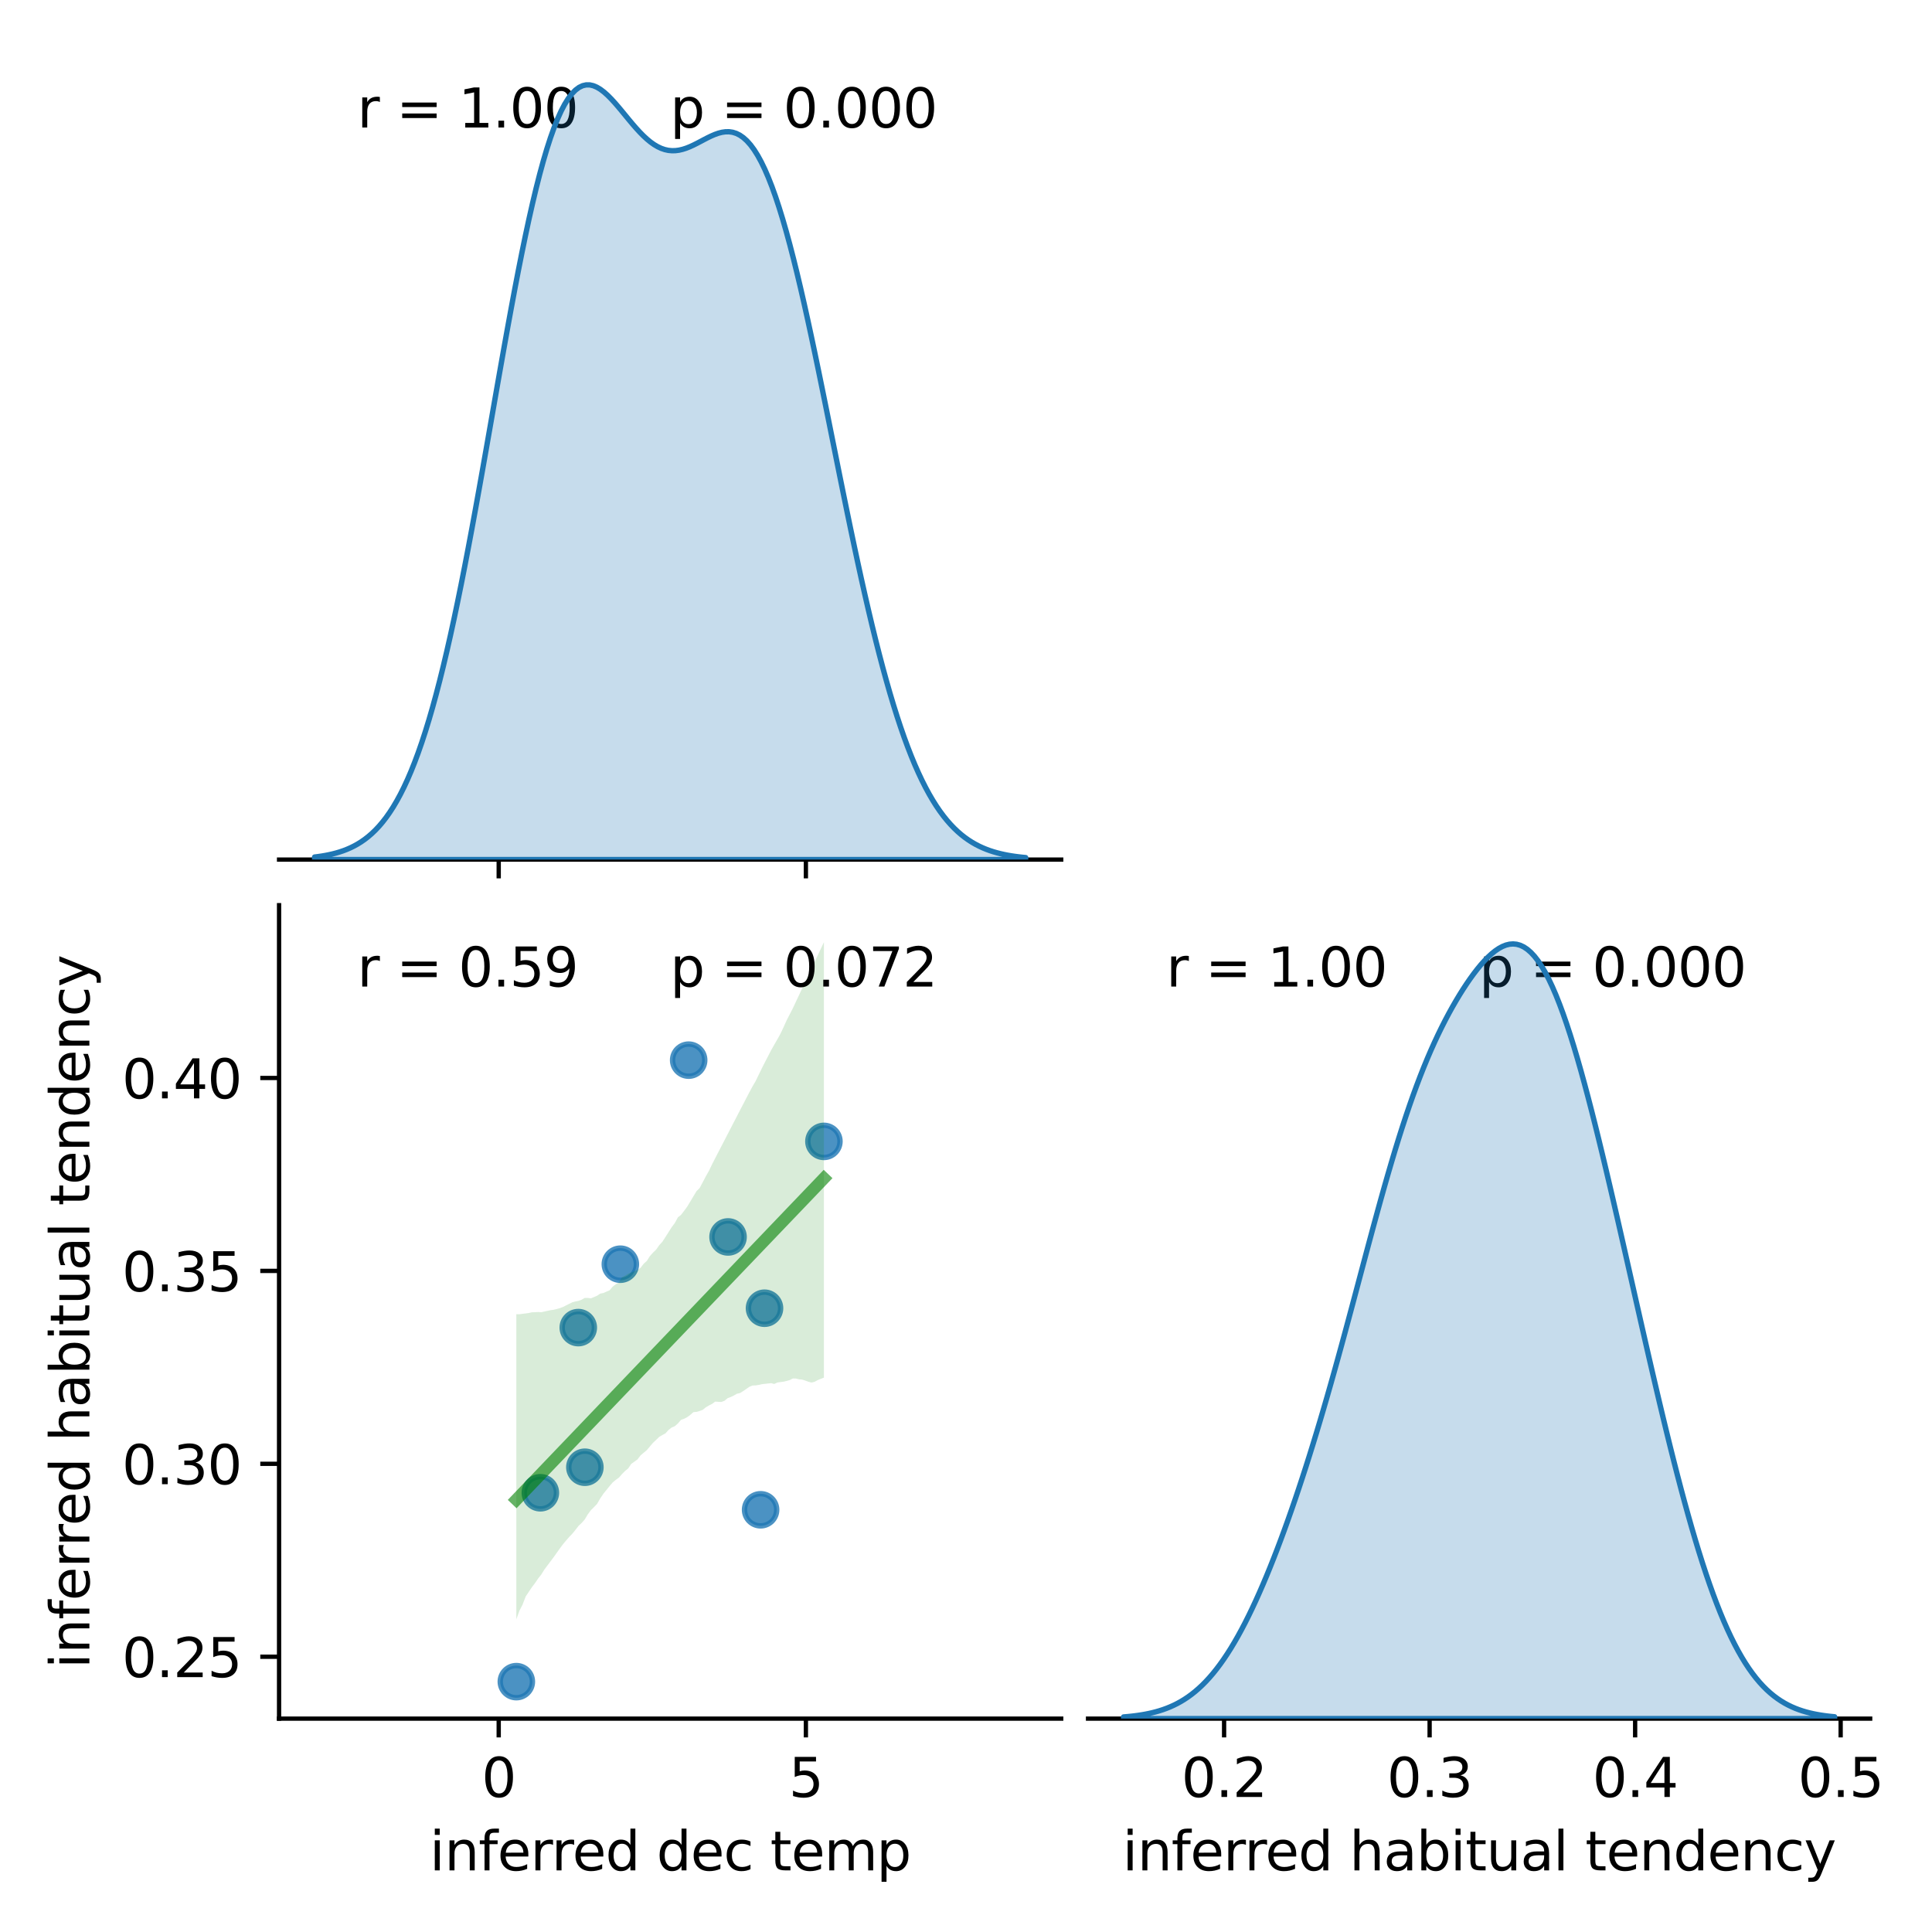 <?xml version="1.0" encoding="utf-8" standalone="no"?>
<!DOCTYPE svg PUBLIC "-//W3C//DTD SVG 1.1//EN"
  "http://www.w3.org/Graphics/SVG/1.1/DTD/svg11.dtd">
<svg xmlns:xlink="http://www.w3.org/1999/xlink" width="360pt" height="360pt" viewBox="0 0 360 360" xmlns="http://www.w3.org/2000/svg" version="1.1">
 <defs>
  <style type="text/css">*{stroke-linejoin: round; stroke-linecap: butt}</style>
 </defs>
 <g id="figure_1">
  <g id="patch_1">
   <path d="M 0 360 
L 360 360 
L 360 0 
L 0 0 
z
" style="fill: #ffffff"/>
  </g>
  <g id="axes_1">
   <g id="patch_2">
    <path d="M 52 160.17 
L 197.74 160.17 
L 197.74 8.6 
L 52 8.6 
z
" style="fill: #ffffff"/>
   </g>
   <g id="matplotlib.axis_1">
    <g id="xtick_1">
     <g id="line2d_1">
      <defs>
       <path id="ma3f33e6a74" d="M 0 0 
L 0 3.5 
" style="stroke: #000000; stroke-width: 0.8"/>
      </defs>
      <g>
       <use xlink:href="#ma3f33e6a74" x="92.927" y="160.17" style="stroke: #000000; stroke-width: 0.8"/>
      </g>
     </g>
    </g>
    <g id="xtick_2">
     <g id="line2d_2">
      <g>
       <use xlink:href="#ma3f33e6a74" x="150.165" y="160.17" style="stroke: #000000; stroke-width: 0.8"/>
      </g>
     </g>
    </g>
   </g>
   <g id="patch_3">
    <path d="M 52 160.17 
L 197.74 160.17 
" style="fill: none; stroke: #000000; stroke-width: 0.8; stroke-linejoin: miter; stroke-linecap: square"/>
   </g>
   <g id="text_1">
    <!-- r = 1.00  -->
    <g transform="translate(66.574 23.757) scale(0.1 -0.1)">
     <defs>
      <path id="DejaVuSans-72" d="M 2631 2963 
Q 2534 3019 2420 3045 
Q 2306 3072 2169 3072 
Q 1681 3072 1420 2755 
Q 1159 2438 1159 1844 
L 1159 0 
L 581 0 
L 581 3500 
L 1159 3500 
L 1159 2956 
Q 1341 3275 1631 3429 
Q 1922 3584 2338 3584 
Q 2397 3584 2469 3576 
Q 2541 3569 2628 3553 
L 2631 2963 
z
" transform="scale(0.016)"/>
      <path id="DejaVuSans-20" transform="scale(0.016)"/>
      <path id="DejaVuSans-3d" d="M 678 2906 
L 4684 2906 
L 4684 2381 
L 678 2381 
L 678 2906 
z
M 678 1631 
L 4684 1631 
L 4684 1100 
L 678 1100 
L 678 1631 
z
" transform="scale(0.016)"/>
      <path id="DejaVuSans-31" d="M 794 531 
L 1825 531 
L 1825 4091 
L 703 3866 
L 703 4441 
L 1819 4666 
L 2450 4666 
L 2450 531 
L 3481 531 
L 3481 0 
L 794 0 
L 794 531 
z
" transform="scale(0.016)"/>
      <path id="DejaVuSans-2e" d="M 684 794 
L 1344 794 
L 1344 0 
L 684 0 
L 684 794 
z
" transform="scale(0.016)"/>
      <path id="DejaVuSans-30" d="M 2034 4250 
Q 1547 4250 1301 3770 
Q 1056 3291 1056 2328 
Q 1056 1369 1301 889 
Q 1547 409 2034 409 
Q 2525 409 2770 889 
Q 3016 1369 3016 2328 
Q 3016 3291 2770 3770 
Q 2525 4250 2034 4250 
z
M 2034 4750 
Q 2819 4750 3233 4129 
Q 3647 3509 3647 2328 
Q 3647 1150 3233 529 
Q 2819 -91 2034 -91 
Q 1250 -91 836 529 
Q 422 1150 422 2328 
Q 422 3509 836 4129 
Q 1250 4750 2034 4750 
z
" transform="scale(0.016)"/>
     </defs>
     <use xlink:href="#DejaVuSans-72"/>
     <use xlink:href="#DejaVuSans-20" x="41.113"/>
     <use xlink:href="#DejaVuSans-3d" x="72.9"/>
     <use xlink:href="#DejaVuSans-20" x="156.689"/>
     <use xlink:href="#DejaVuSans-31" x="188.477"/>
     <use xlink:href="#DejaVuSans-2e" x="252.1"/>
     <use xlink:href="#DejaVuSans-30" x="283.887"/>
     <use xlink:href="#DejaVuSans-30" x="347.51"/>
     <use xlink:href="#DejaVuSans-20" x="411.133"/>
    </g>
   </g>
   <g id="text_2">
    <!-- p = 0.000 -->
    <g transform="translate(124.87 23.757) scale(0.1 -0.1)">
     <defs>
      <path id="DejaVuSans-70" d="M 1159 525 
L 1159 -1331 
L 581 -1331 
L 581 3500 
L 1159 3500 
L 1159 2969 
Q 1341 3281 1617 3432 
Q 1894 3584 2278 3584 
Q 2916 3584 3314 3078 
Q 3713 2572 3713 1747 
Q 3713 922 3314 415 
Q 2916 -91 2278 -91 
Q 1894 -91 1617 61 
Q 1341 213 1159 525 
z
M 3116 1747 
Q 3116 2381 2855 2742 
Q 2594 3103 2138 3103 
Q 1681 3103 1420 2742 
Q 1159 2381 1159 1747 
Q 1159 1113 1420 752 
Q 1681 391 2138 391 
Q 2594 391 2855 752 
Q 3116 1113 3116 1747 
z
" transform="scale(0.016)"/>
     </defs>
     <use xlink:href="#DejaVuSans-70"/>
     <use xlink:href="#DejaVuSans-20" x="63.477"/>
     <use xlink:href="#DejaVuSans-3d" x="95.264"/>
     <use xlink:href="#DejaVuSans-20" x="179.053"/>
     <use xlink:href="#DejaVuSans-30" x="210.84"/>
     <use xlink:href="#DejaVuSans-2e" x="274.463"/>
     <use xlink:href="#DejaVuSans-30" x="306.25"/>
     <use xlink:href="#DejaVuSans-30" x="369.873"/>
     <use xlink:href="#DejaVuSans-30" x="433.496"/>
    </g>
   </g>
  </g>
  <g id="axes_2">
   <g id="patch_4">
    <path d="M 52 320.24 
L 197.74 320.24 
L 197.74 168.67 
L 52 168.67 
z
" style="fill: #ffffff"/>
   </g>
   <g id="PathCollection_1">
    <defs>
     <path id="m4655af2cb3" d="M 0 3 
C 0.796 3 1.559 2.684 2.121 2.121 
C 2.684 1.559 3 0.796 3 0 
C 3 -0.796 2.684 -1.559 2.121 -2.121 
C 1.559 -2.684 0.796 -3 0 -3 
C -0.796 -3 -1.559 -2.684 -2.121 -2.121 
C -2.684 -1.559 -3 -0.796 -3 0 
C -3 0.796 -2.684 1.559 -2.121 2.121 
C -1.559 2.684 -0.796 3 0 3 
z
" style="stroke: #1f77b4; stroke-opacity: 0.8"/>
    </defs>
    <g clip-path="url(#pcbe6109d08)">
     <use xlink:href="#m4655af2cb3" x="108.983" y="273.398" style="fill: #1f77b4; fill-opacity: 0.8; stroke: #1f77b4; stroke-opacity: 0.8"/>
     <use xlink:href="#m4655af2cb3" x="153.527" y="212.682" style="fill: #1f77b4; fill-opacity: 0.8; stroke: #1f77b4; stroke-opacity: 0.8"/>
     <use xlink:href="#m4655af2cb3" x="135.662" y="230.486" style="fill: #1f77b4; fill-opacity: 0.8; stroke: #1f77b4; stroke-opacity: 0.8"/>
     <use xlink:href="#m4655af2cb3" x="100.69" y="278.156" style="fill: #1f77b4; fill-opacity: 0.8; stroke: #1f77b4; stroke-opacity: 0.8"/>
     <use xlink:href="#m4655af2cb3" x="115.592" y="235.566" style="fill: #1f77b4; fill-opacity: 0.8; stroke: #1f77b4; stroke-opacity: 0.8"/>
     <use xlink:href="#m4655af2cb3" x="142.455" y="243.768" style="fill: #1f77b4; fill-opacity: 0.8; stroke: #1f77b4; stroke-opacity: 0.8"/>
     <use xlink:href="#m4655af2cb3" x="141.727" y="281.327" style="fill: #1f77b4; fill-opacity: 0.8; stroke: #1f77b4; stroke-opacity: 0.8"/>
     <use xlink:href="#m4655af2cb3" x="96.212" y="313.35" style="fill: #1f77b4; fill-opacity: 0.8; stroke: #1f77b4; stroke-opacity: 0.8"/>
     <use xlink:href="#m4655af2cb3" x="107.753" y="247.381" style="fill: #1f77b4; fill-opacity: 0.8; stroke: #1f77b4; stroke-opacity: 0.8"/>
     <use xlink:href="#m4655af2cb3" x="128.323" y="197.543" style="fill: #1f77b4; fill-opacity: 0.8; stroke: #1f77b4; stroke-opacity: 0.8"/>
    </g>
   </g>
   <g id="PolyCollection_1">
    <path d="M 96.212 244.878 
L 96.212 301.732 
L 96.791 300.12 
L 97.37 299.006 
L 97.949 297.491 
L 98.528 296.618 
L 99.107 295.755 
L 99.686 294.992 
L 100.265 294.142 
L 100.844 293.417 
L 101.423 292.478 
L 102.002 291.704 
L 102.58 290.938 
L 103.159 290.163 
L 103.738 289.351 
L 104.317 288.536 
L 104.896 287.749 
L 105.475 287.063 
L 106.054 286.394 
L 106.633 285.803 
L 107.212 285.089 
L 107.791 284.337 
L 108.37 283.794 
L 108.949 283.142 
L 109.528 282.176 
L 110.107 281.395 
L 110.686 280.827 
L 111.265 280.219 
L 111.844 279.212 
L 112.422 278.351 
L 113.001 277.637 
L 113.58 276.92 
L 114.159 276.235 
L 114.738 275.753 
L 115.317 275.341 
L 115.896 274.679 
L 116.475 274.094 
L 117.054 273.619 
L 117.633 272.763 
L 118.212 272.356 
L 118.791 271.938 
L 119.37 271.179 
L 119.949 270.692 
L 120.528 270.203 
L 121.107 269.52 
L 121.686 268.837 
L 122.265 268.296 
L 122.843 267.731 
L 123.422 267.399 
L 124.001 267.089 
L 124.58 266.443 
L 125.159 265.992 
L 125.738 265.752 
L 126.317 265.247 
L 126.896 264.568 
L 127.475 264.369 
L 128.054 264.066 
L 128.633 263.634 
L 129.212 263.131 
L 129.791 263.084 
L 130.37 262.916 
L 130.949 262.699 
L 131.528 262.221 
L 132.107 261.886 
L 132.686 261.596 
L 133.264 261.168 
L 133.843 261.208 
L 134.422 261.237 
L 135.001 261.014 
L 135.58 260.53 
L 136.159 260.312 
L 136.738 260.037 
L 137.317 259.702 
L 137.896 259.573 
L 138.475 259.211 
L 139.054 258.813 
L 139.633 258.412 
L 140.212 258.175 
L 140.791 258.152 
L 141.37 258.064 
L 141.949 257.923 
L 142.528 257.858 
L 143.106 257.794 
L 143.685 257.73 
L 144.264 257.884 
L 144.843 257.612 
L 145.422 257.527 
L 146.001 257.459 
L 146.58 257.323 
L 147.159 257.152 
L 147.738 256.856 
L 148.317 256.872 
L 148.896 257.022 
L 149.475 257.065 
L 150.054 257.253 
L 150.633 257.469 
L 151.212 257.617 
L 151.791 257.48 
L 152.37 257.162 
L 152.949 256.928 
L 153.527 256.694 
L 153.527 175.56 
L 153.527 175.56 
L 152.949 176.788 
L 152.37 178.017 
L 151.791 179.246 
L 151.212 180.475 
L 150.633 181.705 
L 150.054 182.936 
L 149.475 184.167 
L 148.896 185.401 
L 148.317 186.634 
L 147.738 187.868 
L 147.159 188.997 
L 146.58 190.119 
L 146.001 191.407 
L 145.422 192.631 
L 144.843 193.679 
L 144.264 194.676 
L 143.685 195.706 
L 143.106 196.821 
L 142.528 197.941 
L 141.949 199.084 
L 141.37 200.278 
L 140.791 201.464 
L 140.212 202.453 
L 139.633 203.527 
L 139.054 204.641 
L 138.475 205.755 
L 137.896 206.869 
L 137.317 207.988 
L 136.738 209.107 
L 136.159 210.226 
L 135.58 211.345 
L 135.001 212.464 
L 134.422 213.583 
L 133.843 214.702 
L 133.264 215.824 
L 132.686 216.946 
L 132.107 218.165 
L 131.528 219.173 
L 130.949 220.285 
L 130.37 221.373 
L 129.791 221.944 
L 129.212 222.907 
L 128.633 223.872 
L 128.054 224.836 
L 127.475 225.628 
L 126.896 226.376 
L 126.317 226.833 
L 125.738 227.898 
L 125.159 228.67 
L 124.58 229.584 
L 124.001 230.5 
L 123.422 231.389 
L 122.843 232.017 
L 122.265 232.846 
L 121.686 233.401 
L 121.107 234.043 
L 120.528 234.952 
L 119.949 235.473 
L 119.37 236.221 
L 118.791 236.639 
L 118.212 236.872 
L 117.633 237.119 
L 117.054 237.333 
L 116.475 237.7 
L 115.896 237.995 
L 115.317 238.958 
L 114.738 239.305 
L 114.159 239.751 
L 113.58 240.434 
L 113.001 240.681 
L 112.422 240.932 
L 111.844 241.046 
L 111.265 241.434 
L 110.686 241.684 
L 110.107 241.925 
L 109.528 241.852 
L 108.949 241.856 
L 108.37 242.184 
L 107.791 242.394 
L 107.212 242.506 
L 106.633 242.668 
L 106.054 242.956 
L 105.475 243.246 
L 104.896 243.539 
L 104.317 243.754 
L 103.738 243.918 
L 103.159 244.053 
L 102.58 244.137 
L 102.002 244.263 
L 101.423 244.388 
L 100.844 244.513 
L 100.265 244.474 
L 99.686 244.508 
L 99.107 244.531 
L 98.528 244.66 
L 97.949 244.74 
L 97.37 244.808 
L 96.791 244.89 
L 96.212 244.878 
z
" clip-path="url(#pcbe6109d08)" style="fill: #008000; fill-opacity: 0.15"/>
   </g>
   <g id="matplotlib.axis_2">
    <g id="xtick_3">
     <g id="line2d_3">
      <g>
       <use xlink:href="#ma3f33e6a74" x="92.927" y="320.24" style="stroke: #000000; stroke-width: 0.8"/>
      </g>
     </g>
     <g id="text_3">
      <!-- 0 -->
      <g transform="translate(89.746 334.838) scale(0.1 -0.1)">
       <use xlink:href="#DejaVuSans-30"/>
      </g>
     </g>
    </g>
    <g id="xtick_4">
     <g id="line2d_4">
      <g>
       <use xlink:href="#ma3f33e6a74" x="150.165" y="320.24" style="stroke: #000000; stroke-width: 0.8"/>
      </g>
     </g>
     <g id="text_4">
      <!-- 5 -->
      <g transform="translate(146.983 334.838) scale(0.1 -0.1)">
       <defs>
        <path id="DejaVuSans-35" d="M 691 4666 
L 3169 4666 
L 3169 4134 
L 1269 4134 
L 1269 2991 
Q 1406 3038 1543 3061 
Q 1681 3084 1819 3084 
Q 2600 3084 3056 2656 
Q 3513 2228 3513 1497 
Q 3513 744 3044 326 
Q 2575 -91 1722 -91 
Q 1428 -91 1123 -41 
Q 819 9 494 109 
L 494 744 
Q 775 591 1075 516 
Q 1375 441 1709 441 
Q 2250 441 2565 725 
Q 2881 1009 2881 1497 
Q 2881 1984 2565 2268 
Q 2250 2553 1709 2553 
Q 1456 2553 1204 2497 
Q 953 2441 691 2322 
L 691 4666 
z
" transform="scale(0.016)"/>
       </defs>
       <use xlink:href="#DejaVuSans-35"/>
      </g>
     </g>
    </g>
    <g id="text_5">
     <!-- inferred dec temp -->
     <g transform="translate(80.054 348.517) scale(0.1 -0.1)">
      <defs>
       <path id="DejaVuSans-69" d="M 603 3500 
L 1178 3500 
L 1178 0 
L 603 0 
L 603 3500 
z
M 603 4863 
L 1178 4863 
L 1178 4134 
L 603 4134 
L 603 4863 
z
" transform="scale(0.016)"/>
       <path id="DejaVuSans-6e" d="M 3513 2113 
L 3513 0 
L 2938 0 
L 2938 2094 
Q 2938 2591 2744 2837 
Q 2550 3084 2163 3084 
Q 1697 3084 1428 2787 
Q 1159 2491 1159 1978 
L 1159 0 
L 581 0 
L 581 3500 
L 1159 3500 
L 1159 2956 
Q 1366 3272 1645 3428 
Q 1925 3584 2291 3584 
Q 2894 3584 3203 3211 
Q 3513 2838 3513 2113 
z
" transform="scale(0.016)"/>
       <path id="DejaVuSans-66" d="M 2375 4863 
L 2375 4384 
L 1825 4384 
Q 1516 4384 1395 4259 
Q 1275 4134 1275 3809 
L 1275 3500 
L 2222 3500 
L 2222 3053 
L 1275 3053 
L 1275 0 
L 697 0 
L 697 3053 
L 147 3053 
L 147 3500 
L 697 3500 
L 697 3744 
Q 697 4328 969 4595 
Q 1241 4863 1831 4863 
L 2375 4863 
z
" transform="scale(0.016)"/>
       <path id="DejaVuSans-65" d="M 3597 1894 
L 3597 1613 
L 953 1613 
Q 991 1019 1311 708 
Q 1631 397 2203 397 
Q 2534 397 2845 478 
Q 3156 559 3463 722 
L 3463 178 
Q 3153 47 2828 -22 
Q 2503 -91 2169 -91 
Q 1331 -91 842 396 
Q 353 884 353 1716 
Q 353 2575 817 3079 
Q 1281 3584 2069 3584 
Q 2775 3584 3186 3129 
Q 3597 2675 3597 1894 
z
M 3022 2063 
Q 3016 2534 2758 2815 
Q 2500 3097 2075 3097 
Q 1594 3097 1305 2825 
Q 1016 2553 972 2059 
L 3022 2063 
z
" transform="scale(0.016)"/>
       <path id="DejaVuSans-64" d="M 2906 2969 
L 2906 4863 
L 3481 4863 
L 3481 0 
L 2906 0 
L 2906 525 
Q 2725 213 2448 61 
Q 2172 -91 1784 -91 
Q 1150 -91 751 415 
Q 353 922 353 1747 
Q 353 2572 751 3078 
Q 1150 3584 1784 3584 
Q 2172 3584 2448 3432 
Q 2725 3281 2906 2969 
z
M 947 1747 
Q 947 1113 1208 752 
Q 1469 391 1925 391 
Q 2381 391 2643 752 
Q 2906 1113 2906 1747 
Q 2906 2381 2643 2742 
Q 2381 3103 1925 3103 
Q 1469 3103 1208 2742 
Q 947 2381 947 1747 
z
" transform="scale(0.016)"/>
       <path id="DejaVuSans-63" d="M 3122 3366 
L 3122 2828 
Q 2878 2963 2633 3030 
Q 2388 3097 2138 3097 
Q 1578 3097 1268 2742 
Q 959 2388 959 1747 
Q 959 1106 1268 751 
Q 1578 397 2138 397 
Q 2388 397 2633 464 
Q 2878 531 3122 666 
L 3122 134 
Q 2881 22 2623 -34 
Q 2366 -91 2075 -91 
Q 1284 -91 818 406 
Q 353 903 353 1747 
Q 353 2603 823 3093 
Q 1294 3584 2113 3584 
Q 2378 3584 2631 3529 
Q 2884 3475 3122 3366 
z
" transform="scale(0.016)"/>
       <path id="DejaVuSans-74" d="M 1172 4494 
L 1172 3500 
L 2356 3500 
L 2356 3053 
L 1172 3053 
L 1172 1153 
Q 1172 725 1289 603 
Q 1406 481 1766 481 
L 2356 481 
L 2356 0 
L 1766 0 
Q 1100 0 847 248 
Q 594 497 594 1153 
L 594 3053 
L 172 3053 
L 172 3500 
L 594 3500 
L 594 4494 
L 1172 4494 
z
" transform="scale(0.016)"/>
       <path id="DejaVuSans-6d" d="M 3328 2828 
Q 3544 3216 3844 3400 
Q 4144 3584 4550 3584 
Q 5097 3584 5394 3201 
Q 5691 2819 5691 2113 
L 5691 0 
L 5113 0 
L 5113 2094 
Q 5113 2597 4934 2840 
Q 4756 3084 4391 3084 
Q 3944 3084 3684 2787 
Q 3425 2491 3425 1978 
L 3425 0 
L 2847 0 
L 2847 2094 
Q 2847 2600 2669 2842 
Q 2491 3084 2119 3084 
Q 1678 3084 1418 2786 
Q 1159 2488 1159 1978 
L 1159 0 
L 581 0 
L 581 3500 
L 1159 3500 
L 1159 2956 
Q 1356 3278 1631 3431 
Q 1906 3584 2284 3584 
Q 2666 3584 2933 3390 
Q 3200 3197 3328 2828 
z
" transform="scale(0.016)"/>
      </defs>
      <use xlink:href="#DejaVuSans-69"/>
      <use xlink:href="#DejaVuSans-6e" x="27.783"/>
      <use xlink:href="#DejaVuSans-66" x="91.162"/>
      <use xlink:href="#DejaVuSans-65" x="126.367"/>
      <use xlink:href="#DejaVuSans-72" x="187.891"/>
      <use xlink:href="#DejaVuSans-72" x="227.254"/>
      <use xlink:href="#DejaVuSans-65" x="266.117"/>
      <use xlink:href="#DejaVuSans-64" x="327.641"/>
      <use xlink:href="#DejaVuSans-20" x="391.117"/>
      <use xlink:href="#DejaVuSans-64" x="422.904"/>
      <use xlink:href="#DejaVuSans-65" x="486.381"/>
      <use xlink:href="#DejaVuSans-63" x="547.904"/>
      <use xlink:href="#DejaVuSans-20" x="602.885"/>
      <use xlink:href="#DejaVuSans-74" x="634.672"/>
      <use xlink:href="#DejaVuSans-65" x="673.881"/>
      <use xlink:href="#DejaVuSans-6d" x="735.404"/>
      <use xlink:href="#DejaVuSans-70" x="832.816"/>
     </g>
    </g>
   </g>
   <g id="matplotlib.axis_3">
    <g id="ytick_1">
     <g id="line2d_5">
      <defs>
       <path id="m91aab55471" d="M 0 0 
L -3.5 0 
" style="stroke: #000000; stroke-width: 0.8"/>
      </defs>
      <g>
       <use xlink:href="#m91aab55471" x="52" y="308.706" style="stroke: #000000; stroke-width: 0.8"/>
      </g>
     </g>
     <g id="text_6">
      <!-- 0.25 -->
      <g transform="translate(22.734 312.505) scale(0.1 -0.1)">
       <defs>
        <path id="DejaVuSans-32" d="M 1228 531 
L 3431 531 
L 3431 0 
L 469 0 
L 469 531 
Q 828 903 1448 1529 
Q 2069 2156 2228 2338 
Q 2531 2678 2651 2914 
Q 2772 3150 2772 3378 
Q 2772 3750 2511 3984 
Q 2250 4219 1831 4219 
Q 1534 4219 1204 4116 
Q 875 4013 500 3803 
L 500 4441 
Q 881 4594 1212 4672 
Q 1544 4750 1819 4750 
Q 2544 4750 2975 4387 
Q 3406 4025 3406 3419 
Q 3406 3131 3298 2873 
Q 3191 2616 2906 2266 
Q 2828 2175 2409 1742 
Q 1991 1309 1228 531 
z
" transform="scale(0.016)"/>
       </defs>
       <use xlink:href="#DejaVuSans-30"/>
       <use xlink:href="#DejaVuSans-2e" x="63.623"/>
       <use xlink:href="#DejaVuSans-32" x="95.41"/>
       <use xlink:href="#DejaVuSans-35" x="159.033"/>
      </g>
     </g>
    </g>
    <g id="ytick_2">
     <g id="line2d_6">
      <g>
       <use xlink:href="#m91aab55471" x="52" y="272.759" style="stroke: #000000; stroke-width: 0.8"/>
      </g>
     </g>
     <g id="text_7">
      <!-- 0.30 -->
      <g transform="translate(22.734 276.558) scale(0.1 -0.1)">
       <defs>
        <path id="DejaVuSans-33" d="M 2597 2516 
Q 3050 2419 3304 2112 
Q 3559 1806 3559 1356 
Q 3559 666 3084 287 
Q 2609 -91 1734 -91 
Q 1441 -91 1130 -33 
Q 819 25 488 141 
L 488 750 
Q 750 597 1062 519 
Q 1375 441 1716 441 
Q 2309 441 2620 675 
Q 2931 909 2931 1356 
Q 2931 1769 2642 2001 
Q 2353 2234 1838 2234 
L 1294 2234 
L 1294 2753 
L 1863 2753 
Q 2328 2753 2575 2939 
Q 2822 3125 2822 3475 
Q 2822 3834 2567 4026 
Q 2313 4219 1838 4219 
Q 1578 4219 1281 4162 
Q 984 4106 628 3988 
L 628 4550 
Q 988 4650 1302 4700 
Q 1616 4750 1894 4750 
Q 2613 4750 3031 4423 
Q 3450 4097 3450 3541 
Q 3450 3153 3228 2886 
Q 3006 2619 2597 2516 
z
" transform="scale(0.016)"/>
       </defs>
       <use xlink:href="#DejaVuSans-30"/>
       <use xlink:href="#DejaVuSans-2e" x="63.623"/>
       <use xlink:href="#DejaVuSans-33" x="95.41"/>
       <use xlink:href="#DejaVuSans-30" x="159.033"/>
      </g>
     </g>
    </g>
    <g id="ytick_3">
     <g id="line2d_7">
      <g>
       <use xlink:href="#m91aab55471" x="52" y="236.812" style="stroke: #000000; stroke-width: 0.8"/>
      </g>
     </g>
     <g id="text_8">
      <!-- 0.35 -->
      <g transform="translate(22.734 240.611) scale(0.1 -0.1)">
       <use xlink:href="#DejaVuSans-30"/>
       <use xlink:href="#DejaVuSans-2e" x="63.623"/>
       <use xlink:href="#DejaVuSans-33" x="95.41"/>
       <use xlink:href="#DejaVuSans-35" x="159.033"/>
      </g>
     </g>
    </g>
    <g id="ytick_4">
     <g id="line2d_8">
      <g>
       <use xlink:href="#m91aab55471" x="52" y="200.865" style="stroke: #000000; stroke-width: 0.8"/>
      </g>
     </g>
     <g id="text_9">
      <!-- 0.40 -->
      <g transform="translate(22.734 204.664) scale(0.1 -0.1)">
       <defs>
        <path id="DejaVuSans-34" d="M 2419 4116 
L 825 1625 
L 2419 1625 
L 2419 4116 
z
M 2253 4666 
L 3047 4666 
L 3047 1625 
L 3713 1625 
L 3713 1100 
L 3047 1100 
L 3047 0 
L 2419 0 
L 2419 1100 
L 313 1100 
L 313 1709 
L 2253 4666 
z
" transform="scale(0.016)"/>
       </defs>
       <use xlink:href="#DejaVuSans-30"/>
       <use xlink:href="#DejaVuSans-2e" x="63.623"/>
       <use xlink:href="#DejaVuSans-34" x="95.41"/>
       <use xlink:href="#DejaVuSans-30" x="159.033"/>
      </g>
     </g>
    </g>
    <g id="text_10">
     <!-- inferred habitual tendency -->
     <g transform="translate(16.655 310.901) rotate(-90) scale(0.1 -0.1)">
      <defs>
       <path id="DejaVuSans-68" d="M 3513 2113 
L 3513 0 
L 2938 0 
L 2938 2094 
Q 2938 2591 2744 2837 
Q 2550 3084 2163 3084 
Q 1697 3084 1428 2787 
Q 1159 2491 1159 1978 
L 1159 0 
L 581 0 
L 581 4863 
L 1159 4863 
L 1159 2956 
Q 1366 3272 1645 3428 
Q 1925 3584 2291 3584 
Q 2894 3584 3203 3211 
Q 3513 2838 3513 2113 
z
" transform="scale(0.016)"/>
       <path id="DejaVuSans-61" d="M 2194 1759 
Q 1497 1759 1228 1600 
Q 959 1441 959 1056 
Q 959 750 1161 570 
Q 1363 391 1709 391 
Q 2188 391 2477 730 
Q 2766 1069 2766 1631 
L 2766 1759 
L 2194 1759 
z
M 3341 1997 
L 3341 0 
L 2766 0 
L 2766 531 
Q 2569 213 2275 61 
Q 1981 -91 1556 -91 
Q 1019 -91 701 211 
Q 384 513 384 1019 
Q 384 1609 779 1909 
Q 1175 2209 1959 2209 
L 2766 2209 
L 2766 2266 
Q 2766 2663 2505 2880 
Q 2244 3097 1772 3097 
Q 1472 3097 1187 3025 
Q 903 2953 641 2809 
L 641 3341 
Q 956 3463 1253 3523 
Q 1550 3584 1831 3584 
Q 2591 3584 2966 3190 
Q 3341 2797 3341 1997 
z
" transform="scale(0.016)"/>
       <path id="DejaVuSans-62" d="M 3116 1747 
Q 3116 2381 2855 2742 
Q 2594 3103 2138 3103 
Q 1681 3103 1420 2742 
Q 1159 2381 1159 1747 
Q 1159 1113 1420 752 
Q 1681 391 2138 391 
Q 2594 391 2855 752 
Q 3116 1113 3116 1747 
z
M 1159 2969 
Q 1341 3281 1617 3432 
Q 1894 3584 2278 3584 
Q 2916 3584 3314 3078 
Q 3713 2572 3713 1747 
Q 3713 922 3314 415 
Q 2916 -91 2278 -91 
Q 1894 -91 1617 61 
Q 1341 213 1159 525 
L 1159 0 
L 581 0 
L 581 4863 
L 1159 4863 
L 1159 2969 
z
" transform="scale(0.016)"/>
       <path id="DejaVuSans-75" d="M 544 1381 
L 544 3500 
L 1119 3500 
L 1119 1403 
Q 1119 906 1312 657 
Q 1506 409 1894 409 
Q 2359 409 2629 706 
Q 2900 1003 2900 1516 
L 2900 3500 
L 3475 3500 
L 3475 0 
L 2900 0 
L 2900 538 
Q 2691 219 2414 64 
Q 2138 -91 1772 -91 
Q 1169 -91 856 284 
Q 544 659 544 1381 
z
M 1991 3584 
L 1991 3584 
z
" transform="scale(0.016)"/>
       <path id="DejaVuSans-6c" d="M 603 4863 
L 1178 4863 
L 1178 0 
L 603 0 
L 603 4863 
z
" transform="scale(0.016)"/>
       <path id="DejaVuSans-79" d="M 2059 -325 
Q 1816 -950 1584 -1140 
Q 1353 -1331 966 -1331 
L 506 -1331 
L 506 -850 
L 844 -850 
Q 1081 -850 1212 -737 
Q 1344 -625 1503 -206 
L 1606 56 
L 191 3500 
L 800 3500 
L 1894 763 
L 2988 3500 
L 3597 3500 
L 2059 -325 
z
" transform="scale(0.016)"/>
      </defs>
      <use xlink:href="#DejaVuSans-69"/>
      <use xlink:href="#DejaVuSans-6e" x="27.783"/>
      <use xlink:href="#DejaVuSans-66" x="91.162"/>
      <use xlink:href="#DejaVuSans-65" x="126.367"/>
      <use xlink:href="#DejaVuSans-72" x="187.891"/>
      <use xlink:href="#DejaVuSans-72" x="227.254"/>
      <use xlink:href="#DejaVuSans-65" x="266.117"/>
      <use xlink:href="#DejaVuSans-64" x="327.641"/>
      <use xlink:href="#DejaVuSans-20" x="391.117"/>
      <use xlink:href="#DejaVuSans-68" x="422.904"/>
      <use xlink:href="#DejaVuSans-61" x="486.283"/>
      <use xlink:href="#DejaVuSans-62" x="547.562"/>
      <use xlink:href="#DejaVuSans-69" x="611.039"/>
      <use xlink:href="#DejaVuSans-74" x="638.822"/>
      <use xlink:href="#DejaVuSans-75" x="678.031"/>
      <use xlink:href="#DejaVuSans-61" x="741.41"/>
      <use xlink:href="#DejaVuSans-6c" x="802.689"/>
      <use xlink:href="#DejaVuSans-20" x="830.473"/>
      <use xlink:href="#DejaVuSans-74" x="862.26"/>
      <use xlink:href="#DejaVuSans-65" x="901.469"/>
      <use xlink:href="#DejaVuSans-6e" x="962.992"/>
      <use xlink:href="#DejaVuSans-64" x="1026.371"/>
      <use xlink:href="#DejaVuSans-65" x="1089.848"/>
      <use xlink:href="#DejaVuSans-6e" x="1151.371"/>
      <use xlink:href="#DejaVuSans-63" x="1214.75"/>
      <use xlink:href="#DejaVuSans-79" x="1269.73"/>
     </g>
    </g>
   </g>
   <g id="line2d_9">
    <path d="M 96.212 279.449 
L 96.791 278.844 
L 97.37 278.239 
L 97.949 277.635 
L 98.528 277.03 
L 99.107 276.425 
L 99.686 275.82 
L 100.265 275.215 
L 100.844 274.61 
L 101.423 274.006 
L 102.002 273.401 
L 102.58 272.796 
L 103.159 272.191 
L 103.738 271.586 
L 104.317 270.981 
L 104.896 270.376 
L 105.475 269.772 
L 106.054 269.167 
L 106.633 268.562 
L 107.212 267.957 
L 107.791 267.352 
L 108.37 266.747 
L 108.949 266.142 
L 109.528 265.538 
L 110.107 264.933 
L 110.686 264.328 
L 111.265 263.723 
L 111.844 263.118 
L 112.422 262.513 
L 113.001 261.908 
L 113.58 261.304 
L 114.159 260.699 
L 114.738 260.094 
L 115.317 259.489 
L 115.896 258.884 
L 116.475 258.279 
L 117.054 257.674 
L 117.633 257.07 
L 118.212 256.465 
L 118.791 255.86 
L 119.37 255.255 
L 119.949 254.65 
L 120.528 254.045 
L 121.107 253.441 
L 121.686 252.836 
L 122.265 252.231 
L 122.843 251.626 
L 123.422 251.021 
L 124.001 250.416 
L 124.58 249.811 
L 125.159 249.207 
L 125.738 248.602 
L 126.317 247.997 
L 126.896 247.392 
L 127.475 246.787 
L 128.054 246.182 
L 128.633 245.577 
L 129.212 244.973 
L 129.791 244.368 
L 130.37 243.763 
L 130.949 243.158 
L 131.528 242.553 
L 132.107 241.948 
L 132.686 241.343 
L 133.264 240.739 
L 133.843 240.134 
L 134.422 239.529 
L 135.001 238.924 
L 135.58 238.319 
L 136.159 237.714 
L 136.738 237.109 
L 137.317 236.505 
L 137.896 235.9 
L 138.475 235.295 
L 139.054 234.69 
L 139.633 234.085 
L 140.212 233.48 
L 140.791 232.876 
L 141.37 232.271 
L 141.949 231.666 
L 142.528 231.061 
L 143.106 230.456 
L 143.685 229.851 
L 144.264 229.246 
L 144.843 228.642 
L 145.422 228.037 
L 146.001 227.432 
L 146.58 226.827 
L 147.159 226.222 
L 147.738 225.617 
L 148.317 225.012 
L 148.896 224.408 
L 149.475 223.803 
L 150.054 223.198 
L 150.633 222.593 
L 151.212 221.988 
L 151.791 221.383 
L 152.37 220.778 
L 152.949 220.174 
L 153.527 219.569 
" clip-path="url(#pcbe6109d08)" style="fill: none; stroke: #008000; stroke-opacity: 0.6; stroke-width: 2.25; stroke-linecap: square"/>
   </g>
   <g id="patch_5">
    <path d="M 52 320.24 
L 52 168.67 
" style="fill: none; stroke: #000000; stroke-width: 0.8; stroke-linejoin: miter; stroke-linecap: square"/>
   </g>
   <g id="patch_6">
    <path d="M 52 320.24 
L 197.74 320.24 
" style="fill: none; stroke: #000000; stroke-width: 0.8; stroke-linejoin: miter; stroke-linecap: square"/>
   </g>
   <g id="text_11">
    <!-- r = 0.59  -->
    <g transform="translate(66.574 183.827) scale(0.1 -0.1)">
     <defs>
      <path id="DejaVuSans-39" d="M 703 97 
L 703 672 
Q 941 559 1184 500 
Q 1428 441 1663 441 
Q 2288 441 2617 861 
Q 2947 1281 2994 2138 
Q 2813 1869 2534 1725 
Q 2256 1581 1919 1581 
Q 1219 1581 811 2004 
Q 403 2428 403 3163 
Q 403 3881 828 4315 
Q 1253 4750 1959 4750 
Q 2769 4750 3195 4129 
Q 3622 3509 3622 2328 
Q 3622 1225 3098 567 
Q 2575 -91 1691 -91 
Q 1453 -91 1209 -44 
Q 966 3 703 97 
z
M 1959 2075 
Q 2384 2075 2632 2365 
Q 2881 2656 2881 3163 
Q 2881 3666 2632 3958 
Q 2384 4250 1959 4250 
Q 1534 4250 1286 3958 
Q 1038 3666 1038 3163 
Q 1038 2656 1286 2365 
Q 1534 2075 1959 2075 
z
" transform="scale(0.016)"/>
     </defs>
     <use xlink:href="#DejaVuSans-72"/>
     <use xlink:href="#DejaVuSans-20" x="41.113"/>
     <use xlink:href="#DejaVuSans-3d" x="72.9"/>
     <use xlink:href="#DejaVuSans-20" x="156.689"/>
     <use xlink:href="#DejaVuSans-30" x="188.477"/>
     <use xlink:href="#DejaVuSans-2e" x="252.1"/>
     <use xlink:href="#DejaVuSans-35" x="283.887"/>
     <use xlink:href="#DejaVuSans-39" x="347.51"/>
     <use xlink:href="#DejaVuSans-20" x="411.133"/>
    </g>
   </g>
   <g id="text_12">
    <!-- p = 0.072 -->
    <g transform="translate(124.87 183.827) scale(0.1 -0.1)">
     <defs>
      <path id="DejaVuSans-37" d="M 525 4666 
L 3525 4666 
L 3525 4397 
L 1831 0 
L 1172 0 
L 2766 4134 
L 525 4134 
L 525 4666 
z
" transform="scale(0.016)"/>
     </defs>
     <use xlink:href="#DejaVuSans-70"/>
     <use xlink:href="#DejaVuSans-20" x="63.477"/>
     <use xlink:href="#DejaVuSans-3d" x="95.264"/>
     <use xlink:href="#DejaVuSans-20" x="179.053"/>
     <use xlink:href="#DejaVuSans-30" x="210.84"/>
     <use xlink:href="#DejaVuSans-2e" x="274.463"/>
     <use xlink:href="#DejaVuSans-30" x="306.25"/>
     <use xlink:href="#DejaVuSans-37" x="369.873"/>
     <use xlink:href="#DejaVuSans-32" x="433.496"/>
    </g>
   </g>
  </g>
  <g id="axes_3">
   <g id="patch_7">
    <path d="M 202.74 320.24 
L 348.479 320.24 
L 348.479 168.67 
L 202.74 168.67 
z
" style="fill: #ffffff"/>
   </g>
   <g id="matplotlib.axis_4">
    <g id="xtick_5">
     <g id="line2d_10">
      <g>
       <use xlink:href="#ma3f33e6a74" x="228.092" y="320.24" style="stroke: #000000; stroke-width: 0.8"/>
      </g>
     </g>
     <g id="text_13">
      <!-- 0.2 -->
      <g transform="translate(220.141 334.838) scale(0.1 -0.1)">
       <use xlink:href="#DejaVuSans-30"/>
       <use xlink:href="#DejaVuSans-2e" x="63.623"/>
       <use xlink:href="#DejaVuSans-32" x="95.41"/>
      </g>
     </g>
    </g>
    <g id="xtick_6">
     <g id="line2d_11">
      <g>
       <use xlink:href="#ma3f33e6a74" x="266.388" y="320.24" style="stroke: #000000; stroke-width: 0.8"/>
      </g>
     </g>
     <g id="text_14">
      <!-- 0.3 -->
      <g transform="translate(258.436 334.838) scale(0.1 -0.1)">
       <use xlink:href="#DejaVuSans-30"/>
       <use xlink:href="#DejaVuSans-2e" x="63.623"/>
       <use xlink:href="#DejaVuSans-33" x="95.41"/>
      </g>
     </g>
    </g>
    <g id="xtick_7">
     <g id="line2d_12">
      <g>
       <use xlink:href="#ma3f33e6a74" x="304.683" y="320.24" style="stroke: #000000; stroke-width: 0.8"/>
      </g>
     </g>
     <g id="text_15">
      <!-- 0.4 -->
      <g transform="translate(296.732 334.838) scale(0.1 -0.1)">
       <use xlink:href="#DejaVuSans-30"/>
       <use xlink:href="#DejaVuSans-2e" x="63.623"/>
       <use xlink:href="#DejaVuSans-34" x="95.41"/>
      </g>
     </g>
    </g>
    <g id="xtick_8">
     <g id="line2d_13">
      <g>
       <use xlink:href="#ma3f33e6a74" x="342.979" y="320.24" style="stroke: #000000; stroke-width: 0.8"/>
      </g>
     </g>
     <g id="text_16">
      <!-- 0.5 -->
      <g transform="translate(335.027 334.838) scale(0.1 -0.1)">
       <use xlink:href="#DejaVuSans-30"/>
       <use xlink:href="#DejaVuSans-2e" x="63.623"/>
       <use xlink:href="#DejaVuSans-35" x="95.41"/>
      </g>
     </g>
    </g>
    <g id="text_17">
     <!-- inferred habitual tendency -->
     <g transform="translate(209.163 348.517) scale(0.1 -0.1)">
      <use xlink:href="#DejaVuSans-69"/>
      <use xlink:href="#DejaVuSans-6e" x="27.783"/>
      <use xlink:href="#DejaVuSans-66" x="91.162"/>
      <use xlink:href="#DejaVuSans-65" x="126.367"/>
      <use xlink:href="#DejaVuSans-72" x="187.891"/>
      <use xlink:href="#DejaVuSans-72" x="227.254"/>
      <use xlink:href="#DejaVuSans-65" x="266.117"/>
      <use xlink:href="#DejaVuSans-64" x="327.641"/>
      <use xlink:href="#DejaVuSans-20" x="391.117"/>
      <use xlink:href="#DejaVuSans-68" x="422.904"/>
      <use xlink:href="#DejaVuSans-61" x="486.283"/>
      <use xlink:href="#DejaVuSans-62" x="547.562"/>
      <use xlink:href="#DejaVuSans-69" x="611.039"/>
      <use xlink:href="#DejaVuSans-74" x="638.822"/>
      <use xlink:href="#DejaVuSans-75" x="678.031"/>
      <use xlink:href="#DejaVuSans-61" x="741.41"/>
      <use xlink:href="#DejaVuSans-6c" x="802.689"/>
      <use xlink:href="#DejaVuSans-20" x="830.473"/>
      <use xlink:href="#DejaVuSans-74" x="862.26"/>
      <use xlink:href="#DejaVuSans-65" x="901.469"/>
      <use xlink:href="#DejaVuSans-6e" x="962.992"/>
      <use xlink:href="#DejaVuSans-64" x="1026.371"/>
      <use xlink:href="#DejaVuSans-65" x="1089.848"/>
      <use xlink:href="#DejaVuSans-6e" x="1151.371"/>
      <use xlink:href="#DejaVuSans-63" x="1214.75"/>
      <use xlink:href="#DejaVuSans-79" x="1269.73"/>
     </g>
    </g>
   </g>
   <g id="patch_8">
    <path d="M 202.74 320.24 
L 348.479 320.24 
" style="fill: none; stroke: #000000; stroke-width: 0.8; stroke-linejoin: miter; stroke-linecap: square"/>
   </g>
   <g id="text_18">
    <!-- r = 1.00  -->
    <g transform="translate(217.314 183.827) scale(0.1 -0.1)">
     <use xlink:href="#DejaVuSans-72"/>
     <use xlink:href="#DejaVuSans-20" x="41.113"/>
     <use xlink:href="#DejaVuSans-3d" x="72.9"/>
     <use xlink:href="#DejaVuSans-20" x="156.689"/>
     <use xlink:href="#DejaVuSans-31" x="188.477"/>
     <use xlink:href="#DejaVuSans-2e" x="252.1"/>
     <use xlink:href="#DejaVuSans-30" x="283.887"/>
     <use xlink:href="#DejaVuSans-30" x="347.51"/>
     <use xlink:href="#DejaVuSans-20" x="411.133"/>
    </g>
   </g>
   <g id="text_19">
    <!-- p = 0.000 -->
    <g transform="translate(275.609 183.827) scale(0.1 -0.1)">
     <use xlink:href="#DejaVuSans-70"/>
     <use xlink:href="#DejaVuSans-20" x="63.477"/>
     <use xlink:href="#DejaVuSans-3d" x="95.264"/>
     <use xlink:href="#DejaVuSans-20" x="179.053"/>
     <use xlink:href="#DejaVuSans-30" x="210.84"/>
     <use xlink:href="#DejaVuSans-2e" x="274.463"/>
     <use xlink:href="#DejaVuSans-30" x="306.25"/>
     <use xlink:href="#DejaVuSans-30" x="369.873"/>
     <use xlink:href="#DejaVuSans-30" x="433.496"/>
    </g>
   </g>
  </g>
  <g id="axes_4">
   <g id="PolyCollection_2">
    <defs>
     <path id="m940e2a91fd" d="M 58.625 -200.302 
L 58.625 -199.83 
L 59.29 -199.83 
L 59.956 -199.83 
L 60.622 -199.83 
L 61.288 -199.83 
L 61.953 -199.83 
L 62.619 -199.83 
L 63.285 -199.83 
L 63.951 -199.83 
L 64.617 -199.83 
L 65.282 -199.83 
L 65.948 -199.83 
L 66.614 -199.83 
L 67.28 -199.83 
L 67.945 -199.83 
L 68.611 -199.83 
L 69.277 -199.83 
L 69.943 -199.83 
L 70.609 -199.83 
L 71.274 -199.83 
L 71.94 -199.83 
L 72.606 -199.83 
L 73.272 -199.83 
L 73.937 -199.83 
L 74.603 -199.83 
L 75.269 -199.83 
L 75.935 -199.83 
L 76.601 -199.83 
L 77.266 -199.83 
L 77.932 -199.83 
L 78.598 -199.83 
L 79.264 -199.83 
L 79.93 -199.83 
L 80.595 -199.83 
L 81.261 -199.83 
L 81.927 -199.83 
L 82.593 -199.83 
L 83.258 -199.83 
L 83.924 -199.83 
L 84.59 -199.83 
L 85.256 -199.83 
L 85.922 -199.83 
L 86.587 -199.83 
L 87.253 -199.83 
L 87.919 -199.83 
L 88.585 -199.83 
L 89.25 -199.83 
L 89.916 -199.83 
L 90.582 -199.83 
L 91.248 -199.83 
L 91.914 -199.83 
L 92.579 -199.83 
L 93.245 -199.83 
L 93.911 -199.83 
L 94.577 -199.83 
L 95.243 -199.83 
L 95.908 -199.83 
L 96.574 -199.83 
L 97.24 -199.83 
L 97.906 -199.83 
L 98.571 -199.83 
L 99.237 -199.83 
L 99.903 -199.83 
L 100.569 -199.83 
L 101.235 -199.83 
L 101.9 -199.83 
L 102.566 -199.83 
L 103.232 -199.83 
L 103.898 -199.83 
L 104.563 -199.83 
L 105.229 -199.83 
L 105.895 -199.83 
L 106.561 -199.83 
L 107.227 -199.83 
L 107.892 -199.83 
L 108.558 -199.83 
L 109.224 -199.83 
L 109.89 -199.83 
L 110.555 -199.83 
L 111.221 -199.83 
L 111.887 -199.83 
L 112.553 -199.83 
L 113.219 -199.83 
L 113.884 -199.83 
L 114.55 -199.83 
L 115.216 -199.83 
L 115.882 -199.83 
L 116.548 -199.83 
L 117.213 -199.83 
L 117.879 -199.83 
L 118.545 -199.83 
L 119.211 -199.83 
L 119.876 -199.83 
L 120.542 -199.83 
L 121.208 -199.83 
L 121.874 -199.83 
L 122.54 -199.83 
L 123.205 -199.83 
L 123.871 -199.83 
L 124.537 -199.83 
L 125.203 -199.83 
L 125.868 -199.83 
L 126.534 -199.83 
L 127.2 -199.83 
L 127.866 -199.83 
L 128.532 -199.83 
L 129.197 -199.83 
L 129.863 -199.83 
L 130.529 -199.83 
L 131.195 -199.83 
L 131.86 -199.83 
L 132.526 -199.83 
L 133.192 -199.83 
L 133.858 -199.83 
L 134.524 -199.83 
L 135.189 -199.83 
L 135.855 -199.83 
L 136.521 -199.83 
L 137.187 -199.83 
L 137.853 -199.83 
L 138.518 -199.83 
L 139.184 -199.83 
L 139.85 -199.83 
L 140.516 -199.83 
L 141.181 -199.83 
L 141.847 -199.83 
L 142.513 -199.83 
L 143.179 -199.83 
L 143.845 -199.83 
L 144.51 -199.83 
L 145.176 -199.83 
L 145.842 -199.83 
L 146.508 -199.83 
L 147.173 -199.83 
L 147.839 -199.83 
L 148.505 -199.83 
L 149.171 -199.83 
L 149.837 -199.83 
L 150.502 -199.83 
L 151.168 -199.83 
L 151.834 -199.83 
L 152.5 -199.83 
L 153.165 -199.83 
L 153.831 -199.83 
L 154.497 -199.83 
L 155.163 -199.83 
L 155.829 -199.83 
L 156.494 -199.83 
L 157.16 -199.83 
L 157.826 -199.83 
L 158.492 -199.83 
L 159.158 -199.83 
L 159.823 -199.83 
L 160.489 -199.83 
L 161.155 -199.83 
L 161.821 -199.83 
L 162.486 -199.83 
L 163.152 -199.83 
L 163.818 -199.83 
L 164.484 -199.83 
L 165.15 -199.83 
L 165.815 -199.83 
L 166.481 -199.83 
L 167.147 -199.83 
L 167.813 -199.83 
L 168.478 -199.83 
L 169.144 -199.83 
L 169.81 -199.83 
L 170.476 -199.83 
L 171.142 -199.83 
L 171.807 -199.83 
L 172.473 -199.83 
L 173.139 -199.83 
L 173.805 -199.83 
L 174.47 -199.83 
L 175.136 -199.83 
L 175.802 -199.83 
L 176.468 -199.83 
L 177.134 -199.83 
L 177.799 -199.83 
L 178.465 -199.83 
L 179.131 -199.83 
L 179.797 -199.83 
L 180.463 -199.83 
L 181.128 -199.83 
L 181.794 -199.83 
L 182.46 -199.83 
L 183.126 -199.83 
L 183.791 -199.83 
L 184.457 -199.83 
L 185.123 -199.83 
L 185.789 -199.83 
L 186.455 -199.83 
L 187.12 -199.83 
L 187.786 -199.83 
L 188.452 -199.83 
L 189.118 -199.83 
L 189.783 -199.83 
L 190.449 -199.83 
L 191.115 -199.83 
L 191.115 -200.2 
L 191.115 -200.2 
L 190.449 -200.265 
L 189.783 -200.34 
L 189.118 -200.427 
L 188.452 -200.526 
L 187.786 -200.64 
L 187.12 -200.771 
L 186.455 -200.92 
L 185.789 -201.089 
L 185.123 -201.28 
L 184.457 -201.496 
L 183.791 -201.74 
L 183.126 -202.014 
L 182.46 -202.321 
L 181.794 -202.665 
L 181.128 -203.047 
L 180.463 -203.472 
L 179.797 -203.944 
L 179.131 -204.465 
L 178.465 -205.04 
L 177.799 -205.671 
L 177.134 -206.364 
L 176.468 -207.122 
L 175.802 -207.949 
L 175.136 -208.848 
L 174.47 -209.824 
L 173.805 -210.881 
L 173.139 -212.021 
L 172.473 -213.248 
L 171.807 -214.566 
L 171.142 -215.977 
L 170.476 -217.485 
L 169.81 -219.091 
L 169.144 -220.798 
L 168.478 -222.607 
L 167.813 -224.52 
L 167.147 -226.537 
L 166.481 -228.658 
L 165.815 -230.883 
L 165.15 -233.212 
L 164.484 -235.641 
L 163.818 -238.171 
L 163.152 -240.796 
L 162.486 -243.515 
L 161.821 -246.322 
L 161.155 -249.213 
L 160.489 -252.182 
L 159.823 -255.223 
L 159.158 -258.329 
L 158.492 -261.493 
L 157.826 -264.705 
L 157.16 -267.958 
L 156.494 -271.242 
L 155.829 -274.547 
L 155.163 -277.863 
L 154.497 -281.179 
L 153.831 -284.483 
L 153.165 -287.765 
L 152.5 -291.014 
L 151.834 -294.216 
L 151.168 -297.362 
L 150.502 -300.439 
L 149.837 -303.436 
L 149.171 -306.343 
L 148.505 -309.148 
L 147.839 -311.842 
L 147.173 -314.416 
L 146.508 -316.86 
L 145.842 -319.167 
L 145.176 -321.33 
L 144.51 -323.344 
L 143.845 -325.203 
L 143.179 -326.904 
L 142.513 -328.444 
L 141.847 -329.823 
L 141.181 -331.041 
L 140.516 -332.099 
L 139.85 -333.001 
L 139.184 -333.75 
L 138.518 -334.352 
L 137.853 -334.815 
L 137.187 -335.146 
L 136.521 -335.354 
L 135.855 -335.45 
L 135.189 -335.444 
L 134.524 -335.349 
L 133.858 -335.178 
L 133.192 -334.943 
L 132.526 -334.657 
L 131.86 -334.336 
L 131.195 -333.992 
L 130.529 -333.638 
L 129.863 -333.289 
L 129.197 -332.956 
L 128.532 -332.652 
L 127.866 -332.388 
L 127.2 -332.174 
L 126.534 -332.019 
L 125.868 -331.931 
L 125.203 -331.917 
L 124.537 -331.981 
L 123.871 -332.127 
L 123.205 -332.356 
L 122.54 -332.669 
L 121.874 -333.064 
L 121.208 -333.538 
L 120.542 -334.086 
L 119.876 -334.702 
L 119.211 -335.378 
L 118.545 -336.104 
L 117.879 -336.87 
L 117.213 -337.665 
L 116.548 -338.474 
L 115.882 -339.285 
L 115.216 -340.084 
L 114.55 -340.854 
L 113.884 -341.581 
L 113.219 -342.249 
L 112.553 -342.844 
L 111.887 -343.348 
L 111.221 -343.748 
L 110.555 -344.03 
L 109.89 -344.179 
L 109.224 -344.182 
L 108.558 -344.029 
L 107.892 -343.708 
L 107.227 -343.211 
L 106.561 -342.529 
L 105.895 -341.656 
L 105.229 -340.587 
L 104.563 -339.319 
L 103.898 -337.85 
L 103.232 -336.181 
L 102.566 -334.312 
L 101.9 -332.246 
L 101.235 -329.99 
L 100.569 -327.548 
L 99.903 -324.928 
L 99.237 -322.14 
L 98.571 -319.193 
L 97.906 -316.098 
L 97.24 -312.868 
L 96.574 -309.516 
L 95.908 -306.056 
L 95.243 -302.501 
L 94.577 -298.867 
L 93.911 -295.168 
L 93.245 -291.421 
L 92.579 -287.639 
L 91.914 -283.839 
L 91.248 -280.034 
L 90.582 -276.24 
L 89.916 -272.47 
L 89.25 -268.737 
L 88.585 -265.055 
L 87.919 -261.435 
L 87.253 -257.888 
L 86.587 -254.424 
L 85.922 -251.052 
L 85.256 -247.78 
L 84.59 -244.617 
L 83.924 -241.567 
L 83.258 -238.635 
L 82.593 -235.827 
L 81.927 -233.145 
L 81.261 -230.59 
L 80.595 -228.165 
L 79.93 -225.87 
L 79.264 -223.705 
L 78.598 -221.667 
L 77.932 -219.755 
L 77.266 -217.967 
L 76.601 -216.3 
L 75.935 -214.75 
L 75.269 -213.313 
L 74.603 -211.984 
L 73.937 -210.759 
L 73.272 -209.634 
L 72.606 -208.603 
L 71.94 -207.66 
L 71.274 -206.802 
L 70.609 -206.022 
L 69.943 -205.315 
L 69.277 -204.677 
L 68.611 -204.102 
L 67.945 -203.586 
L 67.28 -203.124 
L 66.614 -202.711 
L 65.948 -202.343 
L 65.282 -202.017 
L 64.617 -201.728 
L 63.951 -201.473 
L 63.285 -201.249 
L 62.619 -201.052 
L 61.953 -200.88 
L 61.288 -200.729 
L 60.622 -200.598 
L 59.956 -200.485 
L 59.29 -200.387 
L 58.625 -200.302 
z
" style="stroke: #1f77b4"/>
    </defs>
    <g clip-path="url(#pc926e1ee17)">
     <use xlink:href="#m940e2a91fd" x="0" y="360" style="fill: #1f77b4; fill-opacity: 0.25; stroke: #1f77b4"/>
    </g>
   </g>
  </g>
  <g id="axes_5">
   <g id="PolyCollection_3">
    <defs>
     <path id="mb89dce89a2" d="M 209.364 -40.071 
L 209.364 -39.76 
L 210.03 -39.76 
L 210.696 -39.76 
L 211.361 -39.76 
L 212.027 -39.76 
L 212.693 -39.76 
L 213.359 -39.76 
L 214.025 -39.76 
L 214.69 -39.76 
L 215.356 -39.76 
L 216.022 -39.76 
L 216.688 -39.76 
L 217.353 -39.76 
L 218.019 -39.76 
L 218.685 -39.76 
L 219.351 -39.76 
L 220.017 -39.76 
L 220.682 -39.76 
L 221.348 -39.76 
L 222.014 -39.76 
L 222.68 -39.76 
L 223.345 -39.76 
L 224.011 -39.76 
L 224.677 -39.76 
L 225.343 -39.76 
L 226.009 -39.76 
L 226.674 -39.76 
L 227.34 -39.76 
L 228.006 -39.76 
L 228.672 -39.76 
L 229.338 -39.76 
L 230.003 -39.76 
L 230.669 -39.76 
L 231.335 -39.76 
L 232.001 -39.76 
L 232.666 -39.76 
L 233.332 -39.76 
L 233.998 -39.76 
L 234.664 -39.76 
L 235.33 -39.76 
L 235.995 -39.76 
L 236.661 -39.76 
L 237.327 -39.76 
L 237.993 -39.76 
L 238.658 -39.76 
L 239.324 -39.76 
L 239.99 -39.76 
L 240.656 -39.76 
L 241.322 -39.76 
L 241.987 -39.76 
L 242.653 -39.76 
L 243.319 -39.76 
L 243.985 -39.76 
L 244.65 -39.76 
L 245.316 -39.76 
L 245.982 -39.76 
L 246.648 -39.76 
L 247.314 -39.76 
L 247.979 -39.76 
L 248.645 -39.76 
L 249.311 -39.76 
L 249.977 -39.76 
L 250.643 -39.76 
L 251.308 -39.76 
L 251.974 -39.76 
L 252.64 -39.76 
L 253.306 -39.76 
L 253.971 -39.76 
L 254.637 -39.76 
L 255.303 -39.76 
L 255.969 -39.76 
L 256.635 -39.76 
L 257.3 -39.76 
L 257.966 -39.76 
L 258.632 -39.76 
L 259.298 -39.76 
L 259.963 -39.76 
L 260.629 -39.76 
L 261.295 -39.76 
L 261.961 -39.76 
L 262.627 -39.76 
L 263.292 -39.76 
L 263.958 -39.76 
L 264.624 -39.76 
L 265.29 -39.76 
L 265.955 -39.76 
L 266.621 -39.76 
L 267.287 -39.76 
L 267.953 -39.76 
L 268.619 -39.76 
L 269.284 -39.76 
L 269.95 -39.76 
L 270.616 -39.76 
L 271.282 -39.76 
L 271.948 -39.76 
L 272.613 -39.76 
L 273.279 -39.76 
L 273.945 -39.76 
L 274.611 -39.76 
L 275.276 -39.76 
L 275.942 -39.76 
L 276.608 -39.76 
L 277.274 -39.76 
L 277.94 -39.76 
L 278.605 -39.76 
L 279.271 -39.76 
L 279.937 -39.76 
L 280.603 -39.76 
L 281.268 -39.76 
L 281.934 -39.76 
L 282.6 -39.76 
L 283.266 -39.76 
L 283.932 -39.76 
L 284.597 -39.76 
L 285.263 -39.76 
L 285.929 -39.76 
L 286.595 -39.76 
L 287.26 -39.76 
L 287.926 -39.76 
L 288.592 -39.76 
L 289.258 -39.76 
L 289.924 -39.76 
L 290.589 -39.76 
L 291.255 -39.76 
L 291.921 -39.76 
L 292.587 -39.76 
L 293.253 -39.76 
L 293.918 -39.76 
L 294.584 -39.76 
L 295.25 -39.76 
L 295.916 -39.76 
L 296.581 -39.76 
L 297.247 -39.76 
L 297.913 -39.76 
L 298.579 -39.76 
L 299.245 -39.76 
L 299.91 -39.76 
L 300.576 -39.76 
L 301.242 -39.76 
L 301.908 -39.76 
L 302.573 -39.76 
L 303.239 -39.76 
L 303.905 -39.76 
L 304.571 -39.76 
L 305.237 -39.76 
L 305.902 -39.76 
L 306.568 -39.76 
L 307.234 -39.76 
L 307.9 -39.76 
L 308.566 -39.76 
L 309.231 -39.76 
L 309.897 -39.76 
L 310.563 -39.76 
L 311.229 -39.76 
L 311.894 -39.76 
L 312.56 -39.76 
L 313.226 -39.76 
L 313.892 -39.76 
L 314.558 -39.76 
L 315.223 -39.76 
L 315.889 -39.76 
L 316.555 -39.76 
L 317.221 -39.76 
L 317.886 -39.76 
L 318.552 -39.76 
L 319.218 -39.76 
L 319.884 -39.76 
L 320.55 -39.76 
L 321.215 -39.76 
L 321.881 -39.76 
L 322.547 -39.76 
L 323.213 -39.76 
L 323.878 -39.76 
L 324.544 -39.76 
L 325.21 -39.76 
L 325.876 -39.76 
L 326.542 -39.76 
L 327.207 -39.76 
L 327.873 -39.76 
L 328.539 -39.76 
L 329.205 -39.76 
L 329.871 -39.76 
L 330.536 -39.76 
L 331.202 -39.76 
L 331.868 -39.76 
L 332.534 -39.76 
L 333.199 -39.76 
L 333.865 -39.76 
L 334.531 -39.76 
L 335.197 -39.76 
L 335.863 -39.76 
L 336.528 -39.76 
L 337.194 -39.76 
L 337.86 -39.76 
L 338.526 -39.76 
L 339.191 -39.76 
L 339.857 -39.76 
L 340.523 -39.76 
L 341.189 -39.76 
L 341.855 -39.76 
L 341.855 -40.102 
L 341.855 -40.102 
L 341.189 -40.166 
L 340.523 -40.24 
L 339.857 -40.327 
L 339.191 -40.427 
L 338.526 -40.543 
L 337.86 -40.675 
L 337.194 -40.828 
L 336.528 -41.001 
L 335.863 -41.199 
L 335.197 -41.423 
L 334.531 -41.677 
L 333.865 -41.963 
L 333.199 -42.285 
L 332.534 -42.644 
L 331.868 -43.046 
L 331.202 -43.493 
L 330.536 -43.988 
L 329.871 -44.536 
L 329.205 -45.139 
L 328.539 -45.802 
L 327.873 -46.528 
L 327.207 -47.319 
L 326.542 -48.181 
L 325.876 -49.115 
L 325.21 -50.124 
L 324.544 -51.212 
L 323.878 -52.381 
L 323.213 -53.633 
L 322.547 -54.969 
L 321.881 -56.392 
L 321.215 -57.901 
L 320.55 -59.499 
L 319.884 -61.184 
L 319.218 -62.957 
L 318.552 -64.817 
L 317.886 -66.763 
L 317.221 -68.793 
L 316.555 -70.905 
L 315.889 -73.096 
L 315.223 -75.364 
L 314.558 -77.707 
L 313.892 -80.119 
L 313.226 -82.597 
L 312.56 -85.138 
L 311.894 -87.738 
L 311.229 -90.391 
L 310.563 -93.093 
L 309.897 -95.841 
L 309.231 -98.629 
L 308.566 -101.452 
L 307.9 -104.307 
L 307.234 -107.188 
L 306.568 -110.091 
L 305.902 -113.011 
L 305.237 -115.944 
L 304.571 -118.884 
L 303.905 -121.829 
L 303.239 -124.771 
L 302.573 -127.708 
L 301.908 -130.633 
L 301.242 -133.542 
L 300.576 -136.43 
L 299.91 -139.291 
L 299.245 -142.118 
L 298.579 -144.907 
L 297.913 -147.651 
L 297.247 -150.344 
L 296.581 -152.979 
L 295.916 -155.548 
L 295.25 -158.045 
L 294.584 -160.464 
L 293.918 -162.795 
L 293.253 -165.034 
L 292.587 -167.172 
L 291.921 -169.203 
L 291.255 -171.121 
L 290.589 -172.919 
L 289.924 -174.593 
L 289.258 -176.137 
L 288.592 -177.548 
L 287.926 -178.823 
L 287.26 -179.959 
L 286.595 -180.956 
L 285.929 -181.812 
L 285.263 -182.529 
L 284.597 -183.108 
L 283.932 -183.552 
L 283.266 -183.864 
L 282.6 -184.049 
L 281.934 -184.112 
L 281.268 -184.059 
L 280.603 -183.896 
L 279.937 -183.63 
L 279.271 -183.266 
L 278.605 -182.813 
L 277.94 -182.277 
L 277.274 -181.664 
L 276.608 -180.98 
L 275.942 -180.232 
L 275.276 -179.423 
L 274.611 -178.558 
L 273.945 -177.641 
L 273.279 -176.674 
L 272.613 -175.659 
L 271.948 -174.597 
L 271.282 -173.487 
L 270.616 -172.33 
L 269.95 -171.123 
L 269.284 -169.866 
L 268.619 -168.555 
L 267.953 -167.189 
L 267.287 -165.764 
L 266.621 -164.278 
L 265.955 -162.729 
L 265.29 -161.113 
L 264.624 -159.43 
L 263.958 -157.677 
L 263.292 -155.854 
L 262.627 -153.96 
L 261.961 -151.997 
L 261.295 -149.966 
L 260.629 -147.869 
L 259.963 -145.709 
L 259.298 -143.49 
L 258.632 -141.216 
L 257.966 -138.892 
L 257.3 -136.523 
L 256.635 -134.117 
L 255.969 -131.678 
L 255.303 -129.214 
L 254.637 -126.731 
L 253.971 -124.235 
L 253.306 -121.734 
L 252.64 -119.232 
L 251.974 -116.736 
L 251.308 -114.252 
L 250.643 -111.783 
L 249.977 -109.336 
L 249.311 -106.913 
L 248.645 -104.519 
L 247.979 -102.156 
L 247.314 -99.826 
L 246.648 -97.532 
L 245.982 -95.276 
L 245.316 -93.058 
L 244.65 -90.879 
L 243.985 -88.74 
L 243.319 -86.642 
L 242.653 -84.584 
L 241.987 -82.568 
L 241.322 -80.592 
L 240.656 -78.659 
L 239.99 -76.767 
L 239.324 -74.918 
L 238.658 -73.111 
L 237.993 -71.349 
L 237.327 -69.63 
L 236.661 -67.957 
L 235.995 -66.33 
L 235.33 -64.751 
L 234.664 -63.22 
L 233.998 -61.738 
L 233.332 -60.308 
L 232.666 -58.93 
L 232.001 -57.604 
L 231.335 -56.333 
L 230.669 -55.116 
L 230.003 -53.955 
L 229.338 -52.849 
L 228.672 -51.8 
L 228.006 -50.806 
L 227.34 -49.869 
L 226.674 -48.986 
L 226.009 -48.158 
L 225.343 -47.384 
L 224.677 -46.662 
L 224.011 -45.991 
L 223.345 -45.37 
L 222.68 -44.796 
L 222.014 -44.268 
L 221.348 -43.783 
L 220.682 -43.341 
L 220.017 -42.937 
L 219.351 -42.571 
L 218.685 -42.24 
L 218.019 -41.941 
L 217.353 -41.672 
L 216.688 -41.432 
L 216.022 -41.217 
L 215.356 -41.026 
L 214.69 -40.856 
L 214.025 -40.707 
L 213.359 -40.575 
L 212.693 -40.46 
L 212.027 -40.359 
L 211.361 -40.271 
L 210.696 -40.194 
L 210.03 -40.128 
L 209.364 -40.071 
z
" style="stroke: #1f77b4"/>
    </defs>
    <g clip-path="url(#p158f2e2534)">
     <use xlink:href="#mb89dce89a2" x="0" y="360" style="fill: #1f77b4; fill-opacity: 0.25; stroke: #1f77b4"/>
    </g>
   </g>
  </g>
 </g>
 <defs>
  <clipPath id="pcbe6109d08">
   <rect x="52" y="168.67" width="145.74" height="151.57"/>
  </clipPath>
  <clipPath id="pc926e1ee17">
   <rect x="52" y="8.6" width="145.74" height="151.57"/>
  </clipPath>
  <clipPath id="p158f2e2534">
   <rect x="202.74" y="168.67" width="145.74" height="151.57"/>
  </clipPath>
 </defs>
</svg>
